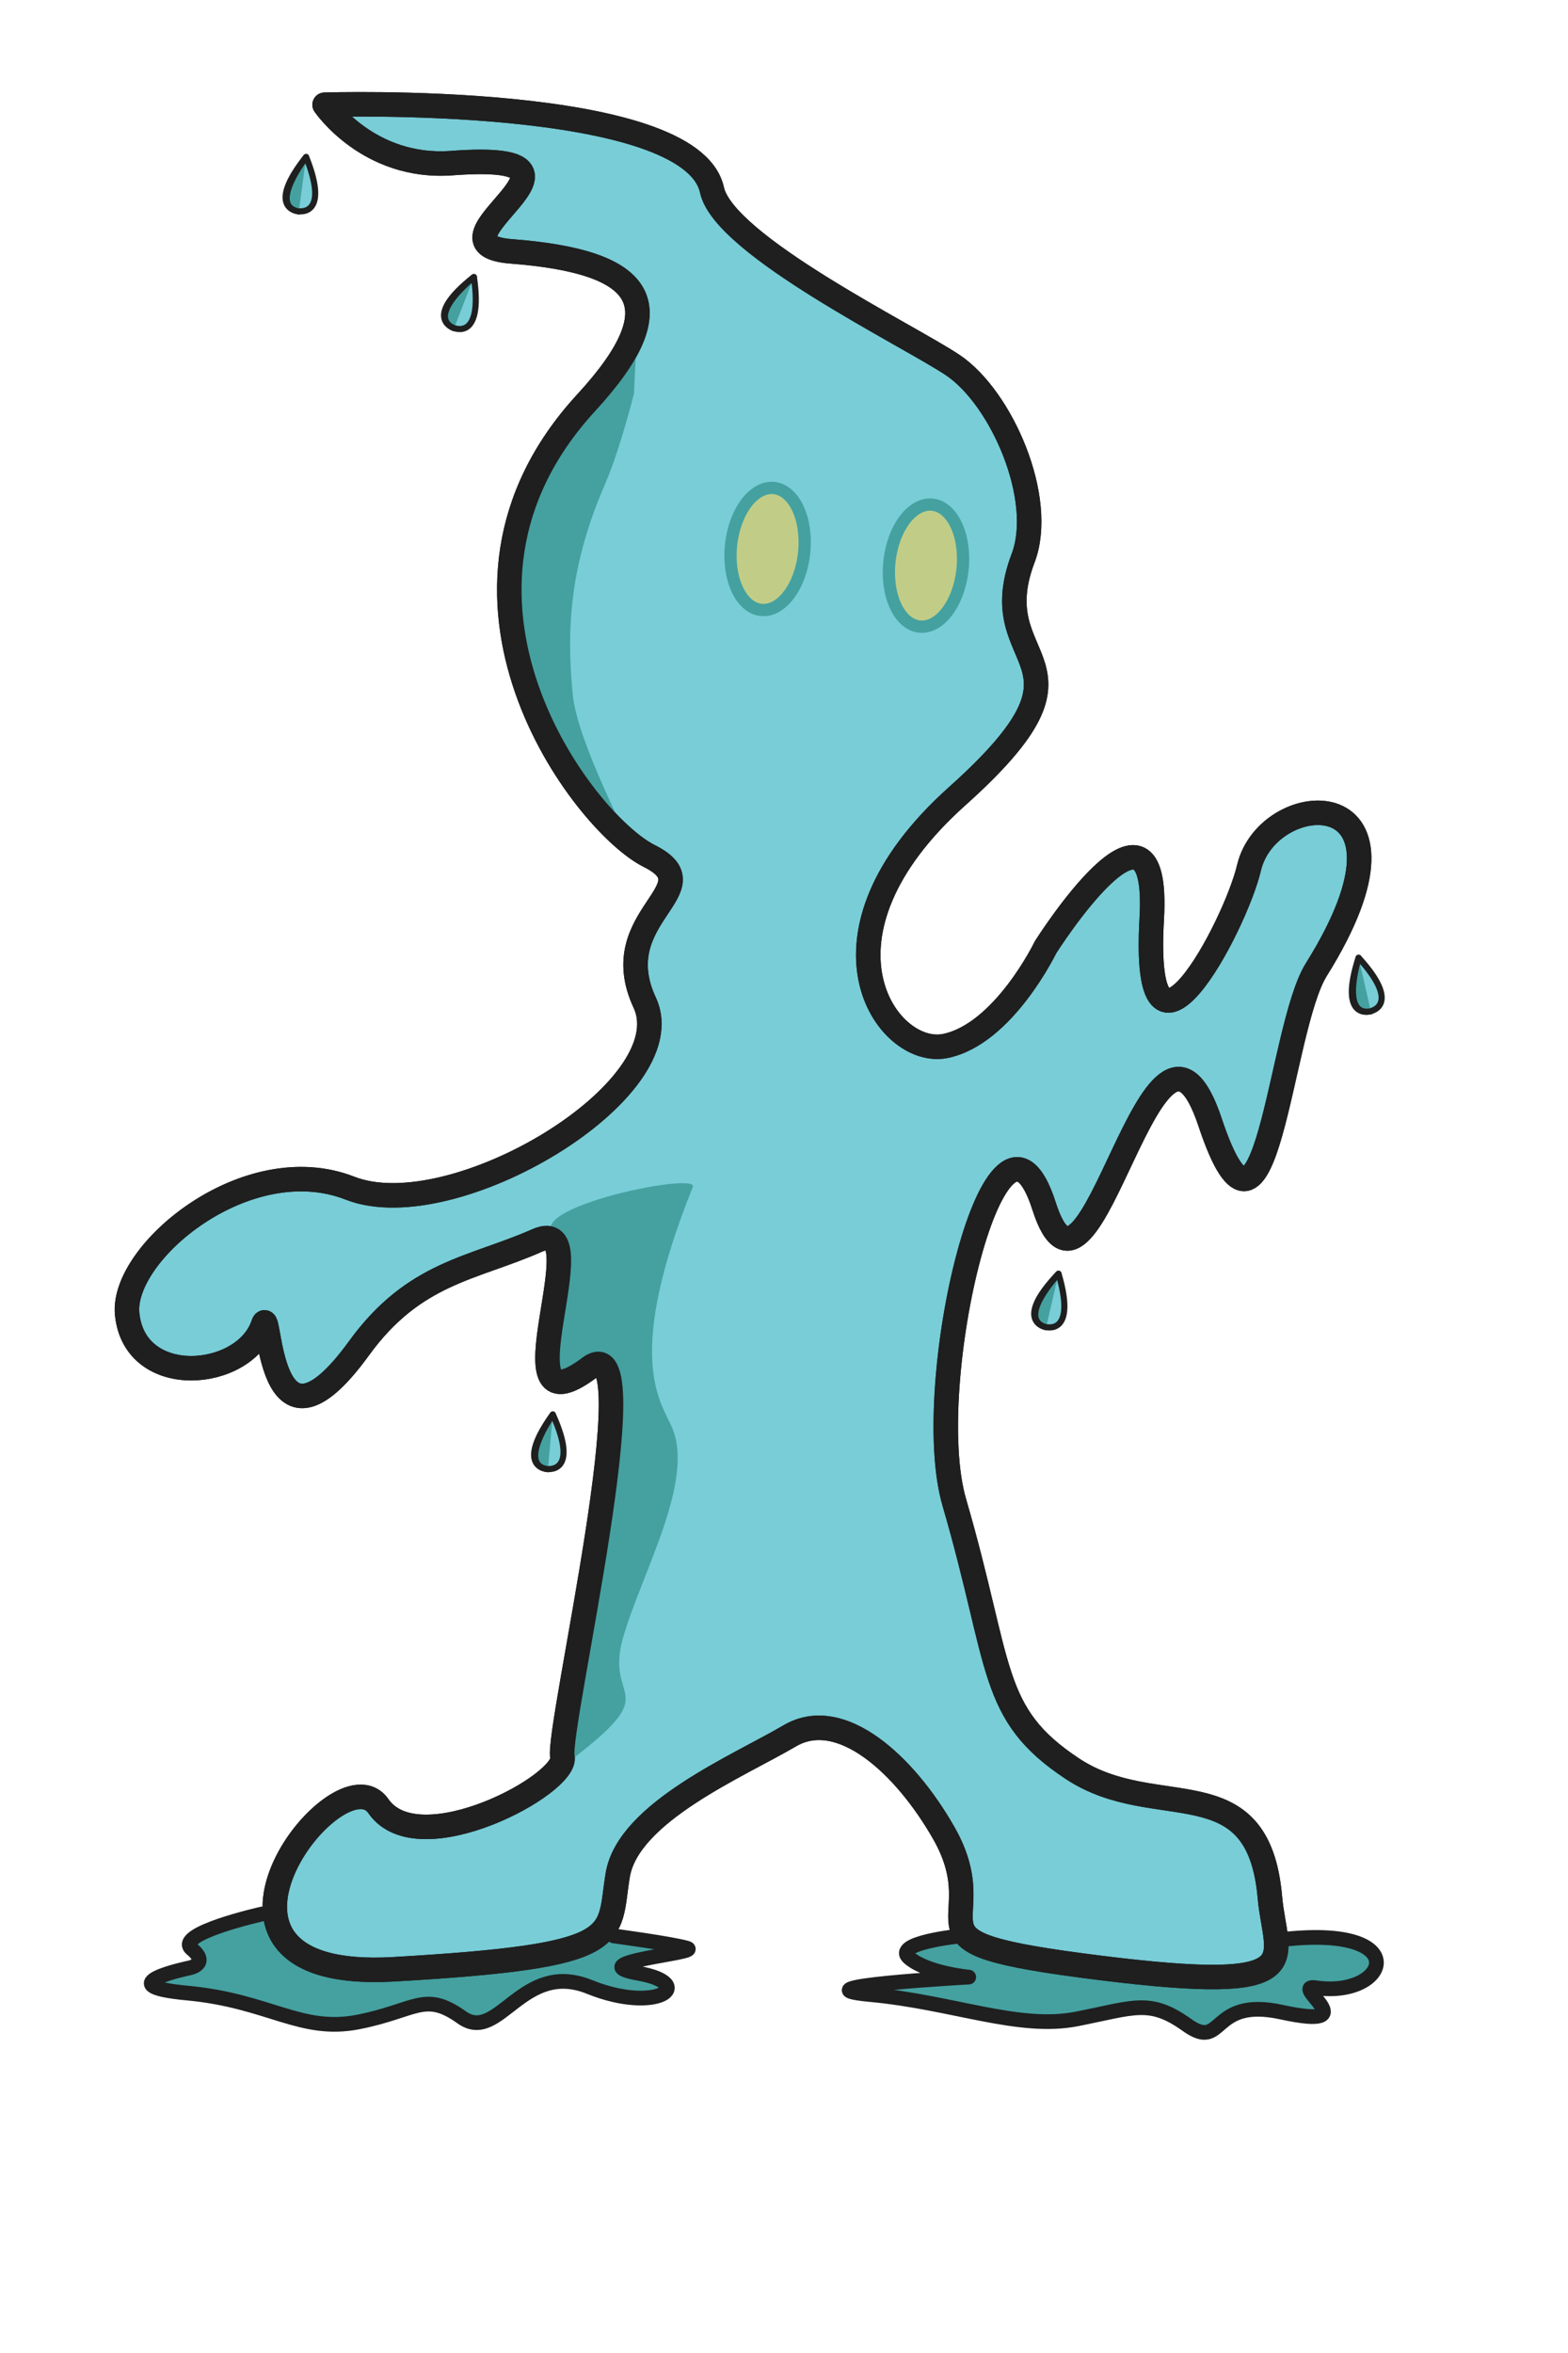<svg
   width="128"
   height="192"
   viewBox="0 0 128 192"
   fill="none"
   stroke="#1f1f1f"
   stroke-width="2"
   stroke-linecap="round"
   stroke-linejoin="round"
   inkscape:version="1.4 (86a8ad7, 2024-10-11)"
   xmlns:inkscape="http://www.inkscape.org/namespaces/inkscape"
   xmlns:sodipodi="http://sodipodi.sourceforge.net/DTD/sodipodi-0.dtd"
   xmlns="http://www.w3.org/2000/svg"
   xmlns:svg="http://www.w3.org/2000/svg">

  <!-- Pozzanghere -->
  <path
     d="m 21.423,156.171 c 0,0 -7.265,1.614 -5.775,2.856 1.49,1.242 -0.186,1.552 -0.186,1.552 0,0 -6.893,1.428 -0.186,2.049 6.706,0.621 9.252,3.291 13.972,2.36 4.719,-0.931 5.402,-2.546 8.445,-0.373 3.043,2.173 4.906,-4.719 10.432,-2.484 5.527,2.235 8.88,-0.248 3.974,-1.118 -4.906,-0.869 5.278,-1.677 3.974,-2.049 -1.304,-0.373 -5.961,-0.994 -5.961,-0.994 v 0"
     fill="#44A1A0" stroke-width="1.2"/>
  <path
     d="m 78.397,157.974 c 0,0 -5.651,0.559 -4.16,1.801 1.49,1.242 4.843,1.552 4.843,1.552 0,0 -14.717,0.807 -8.01,1.428 6.706,0.621 12.109,2.918 16.828,1.987 4.719,-0.931 5.961,-1.677 9.004,0.497 3.043,2.173 1.874,-2.322 7.7,-1.056 7.141,1.552 0.582,-2.313 2.794,-1.987 6.013,0.886 8.197,-5.26 -2.919,-3.912"
     fill="#44A1A0" stroke-width="1.2"/>

     <!-- Personaggio -->
  <path
     d="m 26.497,8.547 c 0,0 29.903,-0.956 31.625,6.96 0.987,4.535 16.095,11.891 19.659,14.286 3.988,2.68 7.575,10.915 5.739,15.751 -3.462,9.118 7.448,7.937 -5.373,19.415 -12.821,11.478 -5.739,21.368 -0.977,20.391 4.762,-0.977 8.181,-8.059 8.181,-8.059 0,0 9.381,-14.825 8.669,-2.32 -0.855,15.019 6.803,0.645 7.937,-4.152 1.587,-6.716 15.289,-7.368 5.495,8.303 -3.053,4.884 -4.029,26.375 -8.669,12.455 -4.64,-13.92 -9.768,18.682 -13.554,6.838 -3.785,-11.844 -10.135,14.53 -7.326,24.177 3.924,13.48 2.808,17.217 9.646,21.735 6.838,4.518 15.163,-0.393 16.118,10.501 0.45,5.133 3.663,7.937 -13.92,5.739 -17.583,-2.198 -8.181,-3.053 -12.699,-10.989 -3.188,-5.6 -8.425,-10.379 -12.577,-7.937 -4.152,2.442 -13.187,6.227 -14.042,11.356 -0.855,5.128 0.855,6.594 -18.316,7.693 -19.17,1.099 -4.518,-18.071 -1.221,-13.309 3.297,4.762 15.507,-1.832 15.019,-4.029 -0.488,-2.198 7.37,-35.627 2.198,-31.747 -7.815,5.861 0.977,-12.699 -4.274,-10.379 -5.25,2.32 -10.013,2.564 -14.53,8.792 -7.617,10.499 -7.204,-3.785 -7.815,-1.954 -1.504,4.512 -10.509,5.319 -11.111,-0.855 -0.488,-5.006 9.768,-13.554 18.194,-10.257 8.425,3.297 27.351,-8.059 24.055,-15.141 -3.297,-7.082 5.739,-9.28 0.366,-11.966 -5.373,-2.686 -19.564,-21.317 -5.128,-36.998 7.427,-8.067 4.656,-11.505 -6.105,-12.333 -7.937,-0.611 9.239,-8.257 -4.884,-7.204 -6.802,0.507 -10.379,-4.762 -10.379,-4.762 z"
     fill="#78CDD7"/>

   <!-- Occhi -->
  <ellipse rx="3" ry="5" cx="67" cy="38" transform="rotate(6)" stroke="#44A1A0" stroke-width="1" fill="#c1cd87"/>
  <ellipse
     rx="3" ry="5" cx="80" cy="38" transform="rotate(6)" stroke="#44A1A0" stroke-width="1" fill="#c1cd87"/>

   <!-- Gocce -->
   <path
      stroke-width="0.5"
      d="m 45.127,115.416 c -3.119,4.322 -0.49,4.447 -0.49,4.447 0,0 2.718,0.457 0.49,-4.447 z"
      fill="#78CDD7"/>
   <path
   fill="#44a1a0" stroke-width="0.5" d="m 45.126,115.429 c 0,0 -2.955,4.134 -0.397,4.457"/>
   <path
      transform="translate(40.976,-11.551)" stroke-width="0.5" d="m 45.433,115.482 c -3.687,3.85 -1.1,4.336 -1.1,4.336 0,0 2.629,0.828 1.1,-4.336 z" fill="#78cdd7"/>
   <path
     fill="#44a1a0" stroke-width="0.5" d="m 86.407,103.944 c 0,0 -3.497,3.686 -1.009,4.359" />
   <path
      transform="rotate(-25.845,-3.19,-45.861)" stroke-width="0.5" d="m 45.433,115.482 c -3.687,3.85 -1.1,4.336 -1.1,4.336 0,0 2.629,0.828 1.1,-4.336 z" fill="#78cdd7"/>
   <path
     fill="#44a1a0" stroke-width="0.5" d="m 110.91,78.159 c 0,0 -1.541,4.842 0.992,4.363"/>
   <path
      transform="rotate(8.113,696.906,21.477)" inkscape:transform-center-x="15.169215" inkscape:transform-center-y="2.1772168" stroke-width="0.5" d="m 45.433,115.482 c -3.687,3.85 -1.1,4.336 -1.1,4.336 0,0 2.629,0.828 1.1,-4.336 z" fill="#78cdd7"/>
   <path
     fill="#44a1a0" stroke-width="0.5" d="m 38.683,22.61 c 0,0 -3.983,3.156 -1.614,4.173" inkscape:transform-center-x="15.214939" inkscape:transform-center-y="2.150489" />
   <path
     transform="rotate(-5.37,-1059.501,282.117)" stroke-width="0.5"  d="m 45.433,115.482 c -3.687,3.85 -1.1,4.336 -1.1,4.336 0,0 2.629,0.828 1.1,-4.336 z" fill="#78cdd7"/>
   <path
     fill="#44a1a0" stroke-width="0.5" d="m 24.989,12.822 c 0,0 -3.137,3.997 -0.597,4.434"/>

   <!-- Ombra Testa -->
  <path
     fill="#44a1a0" stroke-width="0" d="m 51.897,29.074 c -3.301,2.107 -10.334,9.609 -9.856,17.354 0.06,0.968 -0.109,4.968 0.244,6.012 0.353,1.044 0.832,3.9 1.393,4.963 0.561,1.064 1.204,2.123 1.887,3.15 0.683,1.027 1.404,2.022 2.122,2.956 0.718,0.934 2.486,3.564 3.153,4.349 0.668,0.785 -3.685,-7.206 -4.08,-11.141 -0.578,-5.763 -0.122,-10.854 2.615,-17.179 1.28,-2.958 2.38,-7.445 2.38,-7.445 z"/>

   <!-- Ombra Corpo -->
   <path
     fill="#44a1a0" stroke-width="0" d="M 45.884,101.202 C 40.918,98.868 57.092,95.524 56.56,96.845 51.023,110.588 53.829,114.213 54.822,116.397 c 1.986,4.37 -2.483,12.017 -3.973,17.281 -1.49,5.264 3.377,4.072 -3.973,9.733 -3.675,2.83 5.697,-31.117 2.474,-32.114 -1.611,-0.498 -3.441,3.045 -4.076,0.7 -0.635,-2.345 1.344,-10.449 0.609,-10.795"/>

   <!-- Outline Personaggio -->
   <path
     d="m 26.497,8.547 c 0,0 29.903,-0.956 31.625,6.96 0.987,4.535 16.095,11.891 19.659,14.286 3.988,2.68 7.575,10.915 5.739,15.751 -3.462,9.118 7.448,7.937 -5.373,19.415 -12.821,11.478 -5.739,21.368 -0.977,20.391 4.762,-0.977 8.181,-8.059 8.181,-8.059 0,0 9.381,-14.825 8.669,-2.32 -0.855,15.019 6.803,0.645 7.937,-4.152 1.587,-6.716 15.289,-7.368 5.495,8.303 -3.053,4.884 -4.029,26.375 -8.669,12.455 -4.64,-13.92 -9.768,18.682 -13.554,6.838 -3.785,-11.844 -10.135,14.53 -7.326,24.177 3.924,13.48 2.808,17.217 9.646,21.735 6.838,4.518 15.163,-0.393 16.118,10.501 0.45,5.133 3.663,7.937 -13.92,5.739 -17.583,-2.198 -8.181,-3.053 -12.699,-10.989 -3.188,-5.6 -8.425,-10.379 -12.577,-7.937 -4.152,2.442 -13.187,6.227 -14.042,11.356 -0.855,5.128 0.855,6.594 -18.316,7.693 -19.17,1.099 -4.518,-18.071 -1.221,-13.309 3.297,4.762 15.507,-1.832 15.019,-4.029 -0.488,-2.198 7.37,-35.627 2.198,-31.747 -7.815,5.861 0.977,-12.699 -4.274,-10.379 -5.25,2.32 -10.013,2.564 -14.53,8.792 -7.617,10.499 -7.204,-3.785 -7.815,-1.954 -1.504,4.512 -10.509,5.319 -11.111,-0.855 -0.488,-5.006 9.768,-13.554 18.194,-10.257 8.425,3.297 27.351,-8.059 24.055,-15.141 -3.297,-7.082 5.739,-9.28 0.366,-11.966 -5.373,-2.686 -19.564,-21.317 -5.128,-36.998 7.427,-8.067 4.656,-11.505 -6.105,-12.333 -7.937,-0.611 9.239,-8.257 -4.884,-7.204 -6.802,0.507 -10.379,-4.762 -10.379,-4.762 z"
     fill="none"/>
</svg>
